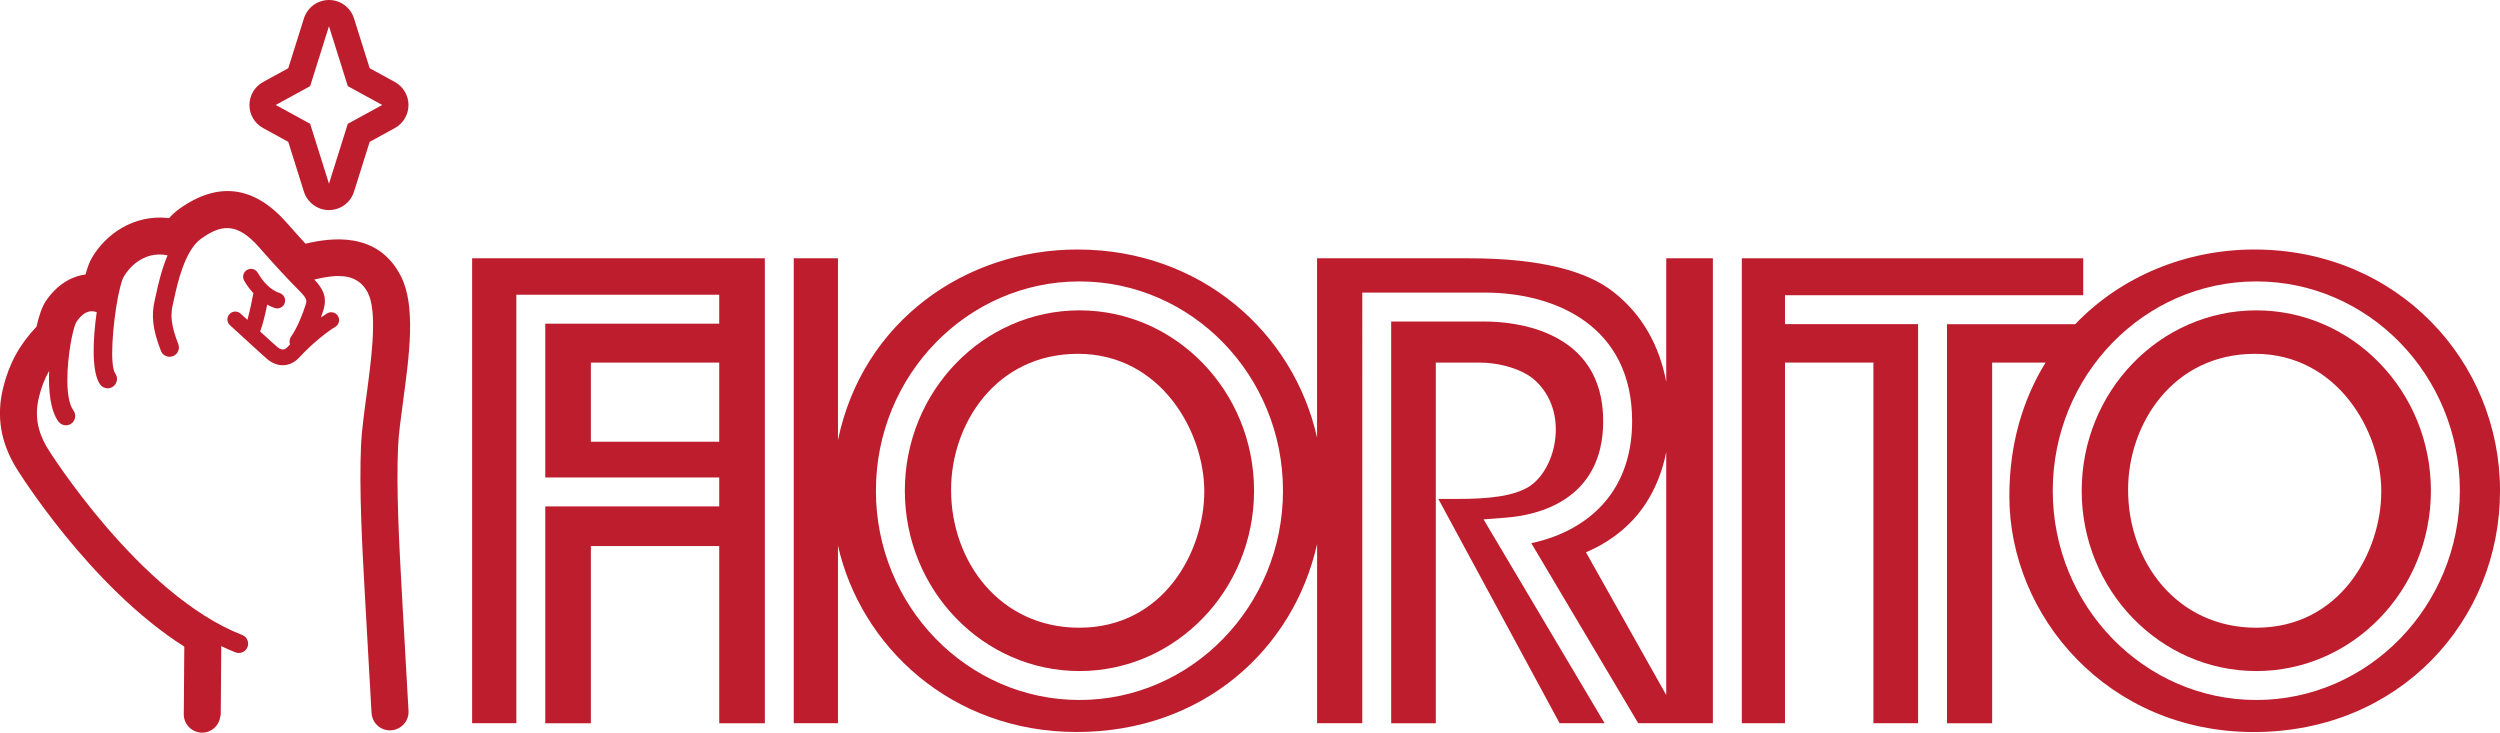 <?xml version="1.0" encoding="UTF-8"?>
<svg id="Capa_1" xmlns="http://www.w3.org/2000/svg" version="1.1" viewBox="0 0 796.66 233.45">
  <!-- Generator: Adobe Illustrator 29.5.1, SVG Export Plug-In . SVG Version: 2.1.0 Build 141)  -->
  <defs>
    <style>
      .st0 {
        fill: #be1d2d;
      }
    </style>
  </defs>
  <g>
    <path class="st0" d="M343.98,98.9c-30.68,0-55.64,25.78-55.64,57.47s24.96,57.47,55.64,57.47,55.64-25.78,55.64-57.47-24.96-57.47-55.64-57.47ZM343.92,200.03c-25.43,0-40.84-21.22-40.84-43.84v-.2c0-20.82,14.21-43.24,40.44-43.24s40.24,24.63,40.24,43.84-13.01,43.44-39.84,43.44Z"/>
    <path class="st0" d="M150.45,82.31v148.15h14.09V93.92h64.65v9.22h-55.43v49.02h55.43v9.22h-55.43v69.1h14.53v-56.46h40.9v56.46h14.54V82.31h-93.28ZM188.29,140.77v-25.23h40.9v25.23h-40.9Z"/>
    <path class="st0" d="M719,98.9c-30.68,0-55.64,25.78-55.64,57.47s24.96,57.47,55.64,57.47,55.64-25.78,55.64-57.47-24.96-57.47-55.64-57.47ZM718.99,200.03c-25.43,0-40.84-21.22-40.84-43.84v-.2c0-20.82,14.21-43.24,40.44-43.24s40.24,24.63,40.24,43.84-13.01,43.44-39.84,43.44Z"/>
    <path class="st0" d="M718.39,79.51c-21.74,0-42.46,8.51-57.09,23.79h-40.86v127.17h14.39v-114.92h17.01c-7.24,11.74-11.53,26.03-11.53,42.44v.2c0,38.04,31.23,75.08,77.88,75.08s78.48-35.63,78.48-76.88-32.63-76.88-78.28-76.88ZM719,223.06c-35.76,0-64.86-29.92-64.86-66.69s29.09-66.69,64.86-66.69,64.86,29.92,64.86,66.69-29.1,66.69-64.86,66.69Z"/>
    <path class="st0" d="M480.13,164.93c9.25-.72,30.75-5.14,30.75-30.73,0-29.45-28.9-31.74-37.76-31.74h-29.8v128.01h14.22v-114.92h14.01c5.21,0,11.21,1.4,15.42,4,5,3.2,8.81,9.41,8.81,17.22,0,8.21-3.8,15.22-8.41,18.22-5,3.2-13.21,4-22.82,4h-6.2l38.64,71.47h14.34l-38.58-64.96,7.4-.57Z"/>
    <path class="st0" d="M530.97,121.7c-2.14-11.46-7.62-21.54-16.97-28.78-8.21-6.4-22.62-10.61-45.85-10.61h-48.45v57.13c-7.54-33.59-37.14-59.93-76.38-59.93-35.59,0-68.44,22.81-76.29,60.74v-57.94h-14.09v148.15h14.09v-56.6c7.2,31.92,35.92,59.4,76.1,59.4s69.06-26.32,76.58-59.89v57.09h14.4V93.24h39.01c22.71,0,46.98,10.76,46.98,40.95,0,23.8-15.53,35.39-32.13,38.9l34.07,57.37h23.79V82.31h-14.86v39.39ZM343.98,223.06c-35.76,0-64.86-29.92-64.86-66.69s29.09-66.69,64.86-66.69,64.86,29.92,64.86,66.69-29.1,66.69-64.86,66.69ZM505.39,176.01c7.01-3,14.21-8.01,19.22-15.82,2.78-4.36,5.09-9.71,6.36-16.11v77.4l-25.58-45.48Z"/>
    <polygon class="st0" points="568.81 94.08 663.85 94.08 663.85 82.31 555.05 82.31 555.05 230.46 568.81 230.46 568.81 115.54 596.99 115.54 596.99 230.46 611.22 230.46 611.22 103.29 568.81 103.29 568.81 94.08"/>
  </g>
  <g>
    <path class="st0" d="M118.41,227.22c.18,3.23,2.95,5.7,6.18,5.51,3.23-.18,5.78-2.96,5.59-6.18,0,0-1.26-21.99-1.83-32.4l-.27-4.84c-.86-15.56-1.84-33.2-1.23-46.99.17-3.81.86-8.97,1.6-14.44,2.02-14.95,4.1-30.41-.69-39.85-7.35-14.47-22.44-12.27-30.4-10.37-1.91-2.07-3.86-4.25-5.93-6.6-10.35-11.8-21.84-13.35-34.18-4.58-1.19.85-2.33,1.86-3.39,3.02-11.28-1.31-20.33,5.2-24.71,12.9-.65,1.14-1.28,2.84-1.9,5.07-4.88.63-9.39,3.61-12.71,8.58-1.1,1.65-2.07,4.35-2.92,8.06-5.46,5.77-8.76,11.86-10.63,19.53-2.19,8.97-.81,17.33,4.23,25.56.24.39,23.28,37.73,53.51,56.85,0,4.15-.07,9.89-.11,14.48v1.28c-.04,2.62-.06,4.74-.06,5.8,0,3.23,2.62,5.86,5.85,5.86,2.96,0,5.38-2.2,5.77-5.05.08-.26.16-.52.16-.8,0-1.21.03-3.81.06-6.96.05-4.68.11-10.5.11-14.75,1.5.71,3,1.38,4.52,1.97.35.14.71.2,1.07.2,1.19,0,2.31-.72,2.77-1.89.59-1.53-.16-3.25-1.69-3.84-32.69-12.7-61.62-58.83-61.9-59.29-3.41-5.57-4.29-10.69-2.84-16.61.76-3.1,1.79-5.77,3.22-8.26-.26,6.38.42,12.7,2.96,16.14.58.79,1.48,1.2,2.39,1.2.61,0,1.23-.19,1.76-.58,1.32-.97,1.6-2.83.63-4.15-2.76-3.74-2.11-14.32-.86-21.49.09-.29.16-.58.16-.88.04-.21.08-.42.12-.62.32-1.57.64-2.8.9-3.65.22-.71.44-1.27.64-1.57,1.97-2.95,4.14-3.99,6.46-3.12-1.28,8.88-1.65,19.17,1.07,23.02.58.82,1.5,1.25,2.43,1.25.59,0,1.19-.18,1.71-.55,1.34-.95,1.66-2.8.71-4.14-1.87-2.64-.79-15.84.83-24.27v-.06c.44-2.11.83-3.65,1.14-4.71.23-.74.47-1.38.7-1.78.48-.85,2.05-3.32,4.79-5.12.05-.03.1-.07.15-.1.41-.26.85-.5,1.31-.72.39-.18.78-.35,1.19-.5.24-.09.49-.16.74-.24.49-.14,1-.25,1.52-.33.4-.06.82-.09,1.24-.1.26-.01.53-.02.8-.02.71.01,1.47.11,2.25.25-1.93,4.6-3.02,9.42-3.68,12.48l-.36,1.59c-1.23,5.17-.71,9.61,1.92,16.38.46,1.18,1.58,1.89,2.77,1.89.36,0,.72-.07,1.07-.2,1.53-.59,2.29-2.31,1.69-3.84-2.47-6.37-2.5-9.44-1.68-12.87l.38-1.7c1-4.58,3.34-15.29,8.57-19.01,6.28-4.46,11.32-5.44,18.49,2.74,4.83,5.5,9.02,10.03,12.83,13.86,2.56,2.57,2.38,3.15,2.01,4.4-.79,2.63-2.8,7.66-4.6,10.1-.58.78-.67,1.74-.41,2.61-.22.23-.44.45-.66.69-.5.54-1.52,1.65-3.34.13-1.02-.85-3.01-2.69-5.51-4.98.87-2.13,1.73-5.95,2.26-8.55.8.45,1.62.84,2.45,1.1.25.08.5.11.75.11,1.07,0,2.06-.69,2.39-1.76.41-1.32-.32-2.73-1.64-3.15-1.21-.38-4.31-1.76-6.94-6.42-.68-1.21-2.21-1.63-3.42-.95s-1.63,2.21-.95,3.42c.86,1.52,1.88,2.83,2.97,4.03,0,.03-.03.06-.04.1-.23,1.42-1.15,5.72-1.88,8.38-.72-.66-1.44-1.32-2.19-2-1.03-.93-2.62-.85-3.54.18-.93,1.03-.85,2.61.18,3.54,2.2,1.99,4.33,3.95,6.19,5.65,2.58,2.37,4.64,4.26,5.69,5.14,1.56,1.31,3.26,1.95,4.93,1.95,1.91,0,3.78-.85,5.33-2.54,4.51-4.93,9.62-8.65,11.38-9.68,1.2-.7,1.6-2.24.9-3.43-.7-1.2-2.23-1.59-3.43-.9-.52.31-1.22.77-2.01,1.32.32-.89.6-1.72.8-2.39,1.23-4.08-.11-6.73-2.92-9.69,1.72-.41,3.4-.75,5.01-.95.54-.06,1.08-.11,1.59-.14.32-.02.64-.03.95-.03.6,0,1.17.03,1.73.08.29.03.58.07.87.12.49.08.95.19,1.4.33.35.11.69.23,1.02.38.09.04.17.09.25.13,1.71.82,3.17,2.19,4.26,4.33.19.38.37.8.53,1.25,0,0,0,0,0,0,2.35,6.75.5,20.5-1.01,31.68-.77,5.74-1.5,11.16-1.7,15.49-.64,14.39.36,32.35,1.24,48.2l.27,4.81c.57,10.41,1.83,32.43,1.83,32.43Z"/>
    <path class="st0" d="M104.83,8.36l6,19.09,10.97,6-10.97,6-6,19.09-6-19.09-10.97-6,10.97-6,6-19.09M104.83,0c-3.65,0-6.88,2.37-7.98,5.86l-4.99,15.88-8.02,4.39c-2.68,1.47-4.35,4.28-4.35,7.34s1.67,5.87,4.35,7.34l8.02,4.39,4.99,15.88c1.1,3.48,4.33,5.86,7.98,5.86h0c3.65,0,6.88-2.37,7.98-5.86l4.99-15.88,8.02-4.39c2.68-1.47,4.35-4.28,4.35-7.34s-1.67-5.87-4.35-7.34l-8.02-4.39-4.99-15.87C111.71,2.37,108.48,0,104.83,0h0Z"/>
  </g>
</svg>